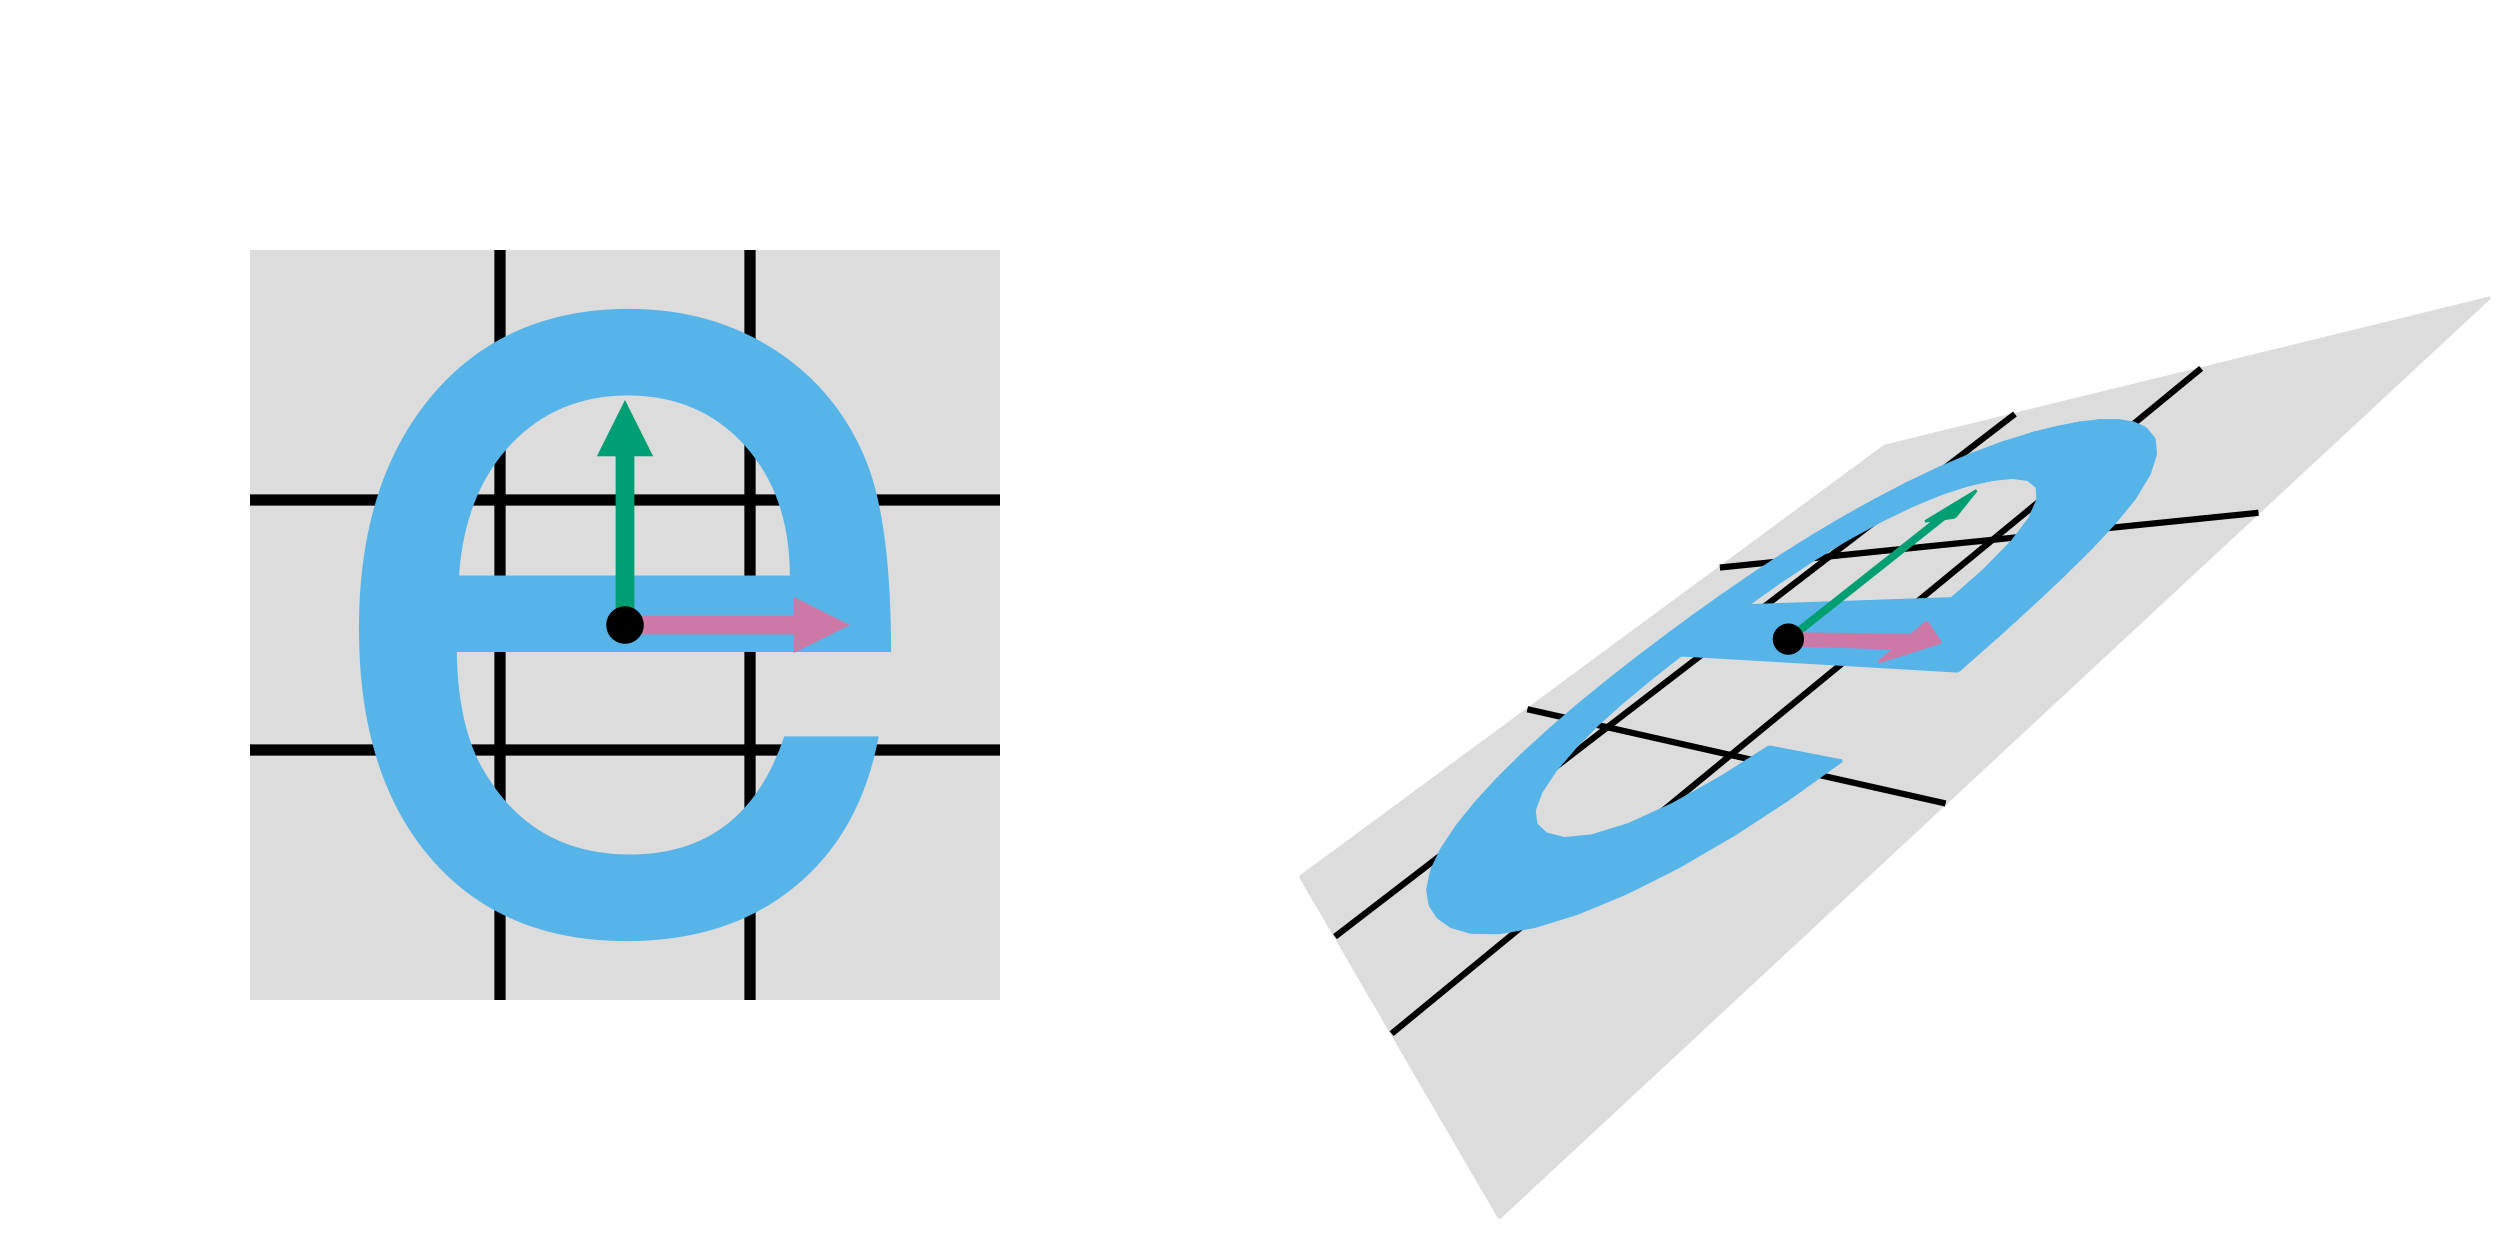 ﻿<?xml version="1.0" encoding="UTF-8"?>
<svg xmlns:xlink="http://www.w3.org/1999/xlink" viewBox="0 0 20 10" version="1.1" style="font-synthesis: none;" xmlns="http://www.w3.org/2000/svg">
  <style>
  </style>
  <path d="M 0 0 L 20 0 L 20 10 L 0 10 Z " stroke="none" fill="#FFFFFF" fill-opacity="0" transform="matrix(1,0,0,1,0,0)" />
  <path d="M -100 -100 L 100 -100 L 100 100 L -100 100 Z " stroke="none" fill="#DCDCDC" fill-opacity="1" transform="matrix(0.03,0,0,0.03,5,5)" />
  <path d="M -100 -33.333 L 100 -33.333 M -100 33.333 L 100 33.333 M -33.333 -100 L -33.333 100 M 33.333 -100 L 33.333 100 " stroke="#000000" stroke-opacity="1" stroke-width="3" stroke-linecap="butt" stroke-linejoin="miter" fill="none" transform="matrix(0.03,0,0,0.03,5,5)" />
  <path d="M 70.95 7.2 L -44.85 7.2 C -44.65 21.6, -41.85 32.8, -36.45 40.8 C -27.85 54.4, -15.25 61.2, 1.35 61.2 C 21.75 61.2, 35.45 50.7, 42.45 29.7 L 67.65 29.7 C 64.45 46.9, 56.95 60.3, 45.15 69.9 C 33.35 79.5, 18.45 84.3, 0.45 84.3 C -21.75 84.3, -39.2 76.9, -51.9 62.1 C -64.6 47.3, -70.95 26.9, -70.95 0.9 C -70.95 -25.1, -64.45 -45.8, -51.45 -61.2 C -38.45 -76.6, -20.95 -84.3, 1.05 -84.3 C 15.85 -84.3, 28.9 -80.6, 40.2 -73.2 C 51.5 -65.8, 59.65 -55.7, 64.65 -42.9 C 68.85 -31.9, 70.95 -15.2, 70.95 7.2 Z M -44.25 -13.2 L 43.95 -13.2 C 43.95 -27.4, 39.95 -38.95, 31.95 -47.85 C 23.95 -56.75, 13.55 -61.2, 0.75 -61.2 C -11.85 -61.2, -22.25 -56.85, -30.45 -48.15 C -38.65 -39.45, -43.25 -27.8, -44.25 -13.2 Z " stroke="none" fill="#56B4E9" fill-opacity="1" transform="matrix(0.03,0,0,0.03,5,5)" />
  <path d="M 0 0 L 0 -50 " stroke="#009E73" stroke-opacity="1" stroke-width="5" stroke-linecap="butt" stroke-linejoin="miter" fill="none" transform="matrix(0.03,0,0,0.03,5,5)" />
  <path d="M 0 0 L 50 0 " stroke="#CC79A7" stroke-opacity="1" stroke-width="5" stroke-linecap="butt" stroke-linejoin="miter" fill="none" transform="matrix(0.03,0,0,0.03,5,5)" />
  <path d="M -7.5 -45 L 7.5 -45 L 0 -60 " stroke="none" fill="#009E73" fill-opacity="1" transform="matrix(0.03,0,0,0.03,5,5)" />
  <path d="M 45 -7.5 L 45 7.5 L 60 0 " stroke="none" fill="#CC79A7" fill-opacity="1" transform="matrix(0.03,0,0,0.03,5,5)" />
  <path d="M 5 0 L 5 0 C 5 2.76, 2.76 5, 3.061616997868383E-16 5 C -2.76 5, -5 2.76, -5 6.123233995736766E-16 C -5 -2.76, -2.76 -5, -9.184850993605148E-16 -5 C 2.76 -5, 5 -2.76, 5 -1.2246467991473533E-15 " stroke="none" fill="#000000" fill-opacity="1" transform="matrix(0.03,0,0,0.03,5,5)" />
  <path d="M 4.921 -2.62 L 4.928 -2.612 L -2.999 4.753 L -3.005 4.746 L -3.014 4.751 L -4.607 2.019 L -4.599 2.014 L -4.603 2.005 L 4.917 -2.629 Z " stroke="none" fill="#DCDCDC" fill-opacity="1" transform="matrix(1,0,0,1,15,5)" />
  <path d="M 4.921 -2.62 L 4.925 -2.611 L -4.594 2.023 L -4.599 2.014 L -4.605 2.006 L 0.073 -1.442 L 0.079 -1.434 L 0.077 -1.443 L 4.919 -2.629 Z " stroke="none" fill="#DCDCDC" fill-opacity="1" transform="matrix(1,0,0,1,15,5)" />
  <path d="M 3.068 -0.898 L -1.241 -0.46 " stroke="#000000" stroke-opacity="1" stroke-width="0.05" stroke-linecap="butt" stroke-linejoin="miter" fill="none" transform="matrix(1,0,0,1,15,5)" />
  <path d="M 0.565 1.428 L -2.781 0.674 " stroke="#000000" stroke-opacity="1" stroke-width="0.05" stroke-linecap="butt" stroke-linejoin="miter" fill="none" transform="matrix(1,0,0,1,15,5)" />
  <path d="M -3.867 3.269 L 2.609 -2.053 " stroke="#000000" stroke-opacity="1" stroke-width="0.05" stroke-linecap="butt" stroke-linejoin="miter" fill="none" transform="matrix(1,0,0,1,15,5)" />
  <path d="M -4.32 2.493 L 1.119 -1.688 " stroke="#000000" stroke-opacity="1" stroke-width="0.05" stroke-linecap="butt" stroke-linejoin="miter" fill="none" transform="matrix(1,0,0,1,15,5)" />
  <path d="M 0.664 0.371 L 0.664 0.381 L -1.553 0.252 L -1.553 0.242 L -1.553 0.232 L 0.958 0.101 L 0.959 0.111 L 0.965 0.119 L 0.671 0.378 Z " stroke="none" fill="#56B4E9" fill-opacity="1" transform="matrix(1,0,0,1,15,5)" />
  <path d="M -1.553 0.242 L -1.559 0.249 L -1.708 0.115 L -1.701 0.108 L -1.701 0.098 L 0.959 0.101 L 0.959 0.111 L 0.959 0.121 L -1.552 0.252 Z " stroke="none" fill="#56B4E9" fill-opacity="1" transform="matrix(1,0,0,1,15,5)" />
  <path d="M -1.701 0.108 L -1.707 0.1 L -1.473 -0.073 L -1.467 -0.065 L -1.466 -0.075 L 0.96 0.101 L 0.959 0.111 L 0.959 0.121 L -1.701 0.118 Z " stroke="none" fill="#56B4E9" fill-opacity="1" transform="matrix(1,0,0,1,15,5)" />
  <path d="M -1.467 -0.065 L -1.473 -0.073 L -1.237 -0.241 L -1.231 -0.233 L -1.228 -0.243 L -1.017 -0.167 L -1.021 -0.157 L -1.019 -0.148 L -1.465 -0.055 Z " stroke="none" fill="#56B4E9" fill-opacity="1" transform="matrix(1,0,0,1,15,5)" />
  <path d="M -1.467 -0.065 L -1.469 -0.075 L -1.023 -0.167 L -1.021 -0.157 L -1.021 -0.167 L 1.233 -0.147 L 1.233 -0.137 L 1.234 -0.127 L -1.467 -0.055 Z " stroke="none" fill="#56B4E9" fill-opacity="1" transform="matrix(1,0,0,1,15,5)" />
  <path d="M -1.467 -0.065 L -1.467 -0.075 L 1.233 -0.147 L 1.233 -0.137 L 1.24 -0.13 L 0.966 0.119 L 0.959 0.111 L 0.958 0.121 L -1.468 -0.055 Z " stroke="none" fill="#56B4E9" fill-opacity="1" transform="matrix(1,0,0,1,15,5)" />
  <path d="M -1.231 -0.233 L -1.237 -0.241 L -0.999 -0.405 L -0.993 -0.397 L -0.99 -0.407 L -0.764 -0.348 L -0.767 -0.339 L -0.765 -0.329 L -1.229 -0.223 Z " stroke="none" fill="#56B4E9" fill-opacity="1" transform="matrix(1,0,0,1,15,5)" />
  <path d="M -1.231 -0.233 L -1.234 -0.243 L -0.769 -0.349 L -0.767 -0.339 L -0.761 -0.331 L -1.015 -0.149 L -1.021 -0.157 L -1.024 -0.148 L -1.235 -0.224 Z " stroke="none" fill="#56B4E9" fill-opacity="1" transform="matrix(1,0,0,1,15,5)" />
  <path d="M -0.993 -0.397 L -0.998 -0.406 L -0.756 -0.565 L -0.751 -0.557 L -0.749 -0.567 L -0.503 -0.522 L -0.505 -0.513 L -0.503 -0.503 L -0.991 -0.387 Z " stroke="none" fill="#56B4E9" fill-opacity="1" transform="matrix(1,0,0,1,15,5)" />
  <path d="M -0.993 -0.397 L -0.995 -0.407 L -0.507 -0.522 L -0.505 -0.513 L -0.5 -0.504 L -0.761 -0.33 L -0.767 -0.339 L -0.769 -0.329 L -0.995 -0.387 Z " stroke="none" fill="#56B4E9" fill-opacity="1" transform="matrix(1,0,0,1,15,5)" />
  <path d="M -0.751 -0.557 L -0.756 -0.565 L -0.51 -0.719 L -0.505 -0.711 L -0.504 -0.721 L -0.234 -0.687 L -0.236 -0.677 L -0.233 -0.667 L -0.749 -0.547 Z " stroke="none" fill="#56B4E9" fill-opacity="1" transform="matrix(1,0,0,1,15,5)" />
  <path d="M -0.751 -0.557 L -0.753 -0.566 L -0.238 -0.687 L -0.236 -0.677 L -0.23 -0.668 L -0.5 -0.504 L -0.505 -0.513 L -0.507 -0.503 L -0.753 -0.547 Z " stroke="none" fill="#56B4E9" fill-opacity="1" transform="matrix(1,0,0,1,15,5)" />
  <path d="M -0.505 -0.711 L -0.51 -0.72 L -0.261 -0.867 L -0.256 -0.859 L -0.255 -0.869 L 0.039 -0.837 L 0.038 -0.827 L 0.04 -0.817 L -0.503 -0.701 Z " stroke="none" fill="#56B4E9" fill-opacity="1" transform="matrix(1,0,0,1,15,5)" />
  <path d="M -0.505 -0.711 L -0.507 -0.721 L 0.036 -0.837 L 0.038 -0.827 L 0.043 -0.818 L -0.231 -0.668 L -0.236 -0.677 L -0.237 -0.667 L -0.506 -0.701 Z " stroke="none" fill="#56B4E9" fill-opacity="1" transform="matrix(1,0,0,1,15,5)" />
  <path d="M -0.256 -0.859 L -0.26 -0.868 L -0.01 -1.007 L -0.005 -0.998 L -0.003 -1.008 L 0.286 -0.957 L 0.284 -0.947 L 0.286 -0.937 L -0.254 -0.849 Z " stroke="none" fill="#56B4E9" fill-opacity="1" transform="matrix(1,0,0,1,15,5)" />
  <path d="M -0.256 -0.859 L -0.257 -0.869 L 0.282 -0.957 L 0.284 -0.947 L 0.288 -0.938 L 0.042 -0.818 L 0.038 -0.827 L 0.037 -0.817 L -0.257 -0.849 Z " stroke="none" fill="#56B4E9" fill-opacity="1" transform="matrix(1,0,0,1,15,5)" />
  <path d="M -0.005 -0.998 L -0.01 -1.007 L 0.254 -1.145 L 0.259 -1.136 L 0.259 -1.146 L 0.929 -1.171 L 0.929 -1.161 L 0.931 -1.151 L -0.003 -0.989 Z " stroke="none" fill="#56B4E9" fill-opacity="1" transform="matrix(1,0,0,1,15,5)" />
  <path d="M -0.005 -0.998 L -0.007 -1.008 L 0.928 -1.171 L 0.929 -1.161 L 0.932 -1.151 L 0.739 -1.107 L 0.736 -1.117 L 0.738 -1.107 L -0.003 -0.989 Z " stroke="none" fill="#56B4E9" fill-opacity="1" transform="matrix(1,0,0,1,15,5)" />
  <path d="M -0.005 -0.998 L -0.007 -1.008 L 0.735 -1.127 L 0.736 -1.117 L 0.739 -1.107 L 0.523 -1.036 L 0.52 -1.045 L 0.521 -1.035 L -0.004 -0.989 Z " stroke="none" fill="#56B4E9" fill-opacity="1" transform="matrix(1,0,0,1,15,5)" />
  <path d="M -0.005 -0.998 L -0.006 -1.008 L 0.519 -1.055 L 0.52 -1.045 L 0.524 -1.036 L 0.288 -0.938 L 0.284 -0.947 L 0.282 -0.937 L -0.007 -0.989 Z " stroke="none" fill="#56B4E9" fill-opacity="1" transform="matrix(1,0,0,1,15,5)" />
  <path d="M 0.259 -1.136 L 0.255 -1.145 L 0.515 -1.269 L 0.519 -1.26 L 0.518 -1.27 L 2.163 -1.583 L 2.165 -1.574 L 2.168 -1.564 L 0.261 -1.126 Z " stroke="none" fill="#56B4E9" fill-opacity="1" transform="matrix(1,0,0,1,15,5)" />
  <path d="M 0.259 -1.136 L 0.257 -1.146 L 2.163 -1.583 L 2.165 -1.574 L 2.173 -1.58 L 2.242 -1.496 L 2.235 -1.49 L 2.236 -1.48 L 0.261 -1.126 Z " stroke="none" fill="#56B4E9" fill-opacity="1" transform="matrix(1,0,0,1,15,5)" />
  <path d="M 0.259 -1.136 L 0.257 -1.146 L 2.233 -1.5 L 2.235 -1.49 L 2.237 -1.48 L 0.932 -1.151 L 0.929 -1.161 L 0.93 -1.151 L 0.259 -1.126 Z " stroke="none" fill="#56B4E9" fill-opacity="1" transform="matrix(1,0,0,1,15,5)" />
  <path d="M 0.519 -1.26 L 0.516 -1.269 L 0.77 -1.377 L 0.774 -1.368 L 0.772 -1.378 L 2.07 -1.627 L 2.072 -1.617 L 2.075 -1.607 L 0.522 -1.25 Z " stroke="none" fill="#56B4E9" fill-opacity="1" transform="matrix(1,0,0,1,15,5)" />
  <path d="M 0.519 -1.26 L 0.517 -1.27 L 2.07 -1.627 L 2.072 -1.617 L 2.076 -1.626 L 2.17 -1.583 L 2.165 -1.574 L 2.167 -1.564 L 0.521 -1.25 Z " stroke="none" fill="#56B4E9" fill-opacity="1" transform="matrix(1,0,0,1,15,5)" />
  <path d="M 0.774 -1.368 L 0.77 -1.377 L 1.014 -1.468 L 1.018 -1.459 L 1.016 -1.468 L 1.949 -1.647 L 1.951 -1.637 L 1.954 -1.628 L 0.776 -1.358 Z " stroke="none" fill="#56B4E9" fill-opacity="1" transform="matrix(1,0,0,1,15,5)" />
  <path d="M 0.774 -1.368 L 0.771 -1.378 L 1.949 -1.647 L 1.951 -1.637 L 1.953 -1.647 L 2.074 -1.627 L 2.072 -1.617 L 2.074 -1.607 L 0.776 -1.358 Z " stroke="none" fill="#56B4E9" fill-opacity="1" transform="matrix(1,0,0,1,15,5)" />
  <path d="M 1.018 -1.459 L 1.015 -1.468 L 1.247 -1.54 L 1.25 -1.531 L 1.248 -1.541 L 1.805 -1.647 L 1.807 -1.637 L 1.81 -1.627 L 1.02 -1.449 Z " stroke="none" fill="#56B4E9" fill-opacity="1" transform="matrix(1,0,0,1,15,5)" />
  <path d="M 1.018 -1.459 L 1.016 -1.468 L 1.805 -1.647 L 1.807 -1.637 L 1.807 -1.647 L 1.951 -1.647 L 1.951 -1.637 L 1.953 -1.628 L 1.02 -1.449 Z " stroke="none" fill="#56B4E9" fill-opacity="1" transform="matrix(1,0,0,1,15,5)" />
  <path d="M 1.25 -1.531 L 1.248 -1.541 L 1.468 -1.596 L 1.471 -1.586 L 1.469 -1.596 L 1.644 -1.629 L 1.645 -1.619 L 1.648 -1.609 L 1.252 -1.521 Z " stroke="none" fill="#56B4E9" fill-opacity="1" transform="matrix(1,0,0,1,15,5)" />
  <path d="M 1.25 -1.531 L 1.248 -1.541 L 1.643 -1.629 L 1.645 -1.619 L 1.644 -1.629 L 1.806 -1.647 L 1.807 -1.637 L 1.809 -1.627 L 1.252 -1.521 Z " stroke="none" fill="#56B4E9" fill-opacity="1" transform="matrix(1,0,0,1,15,5)" />
  <path d="M -1.553 0.242 L -1.547 0.25 L -1.776 0.43 L -1.782 0.422 L -1.789 0.429 L -1.937 0.289 L -1.93 0.282 L -1.931 0.272 L -1.554 0.232 Z " stroke="none" fill="#56B4E9" fill-opacity="1" transform="matrix(1,0,0,1,15,5)" />
  <path d="M -1.553 0.242 L -1.552 0.252 L -1.929 0.292 L -1.93 0.282 L -1.936 0.274 L -1.707 0.1 L -1.701 0.108 L -1.694 0.1 L -1.546 0.235 Z " stroke="none" fill="#56B4E9" fill-opacity="1" transform="matrix(1,0,0,1,15,5)" />
  <path d="M -1.782 0.422 L -1.775 0.429 L -1.998 0.614 L -2.005 0.606 L -2.012 0.613 L -2.165 0.468 L -2.158 0.461 L -2.159 0.451 L -1.783 0.412 Z " stroke="none" fill="#56B4E9" fill-opacity="1" transform="matrix(1,0,0,1,15,5)" />
  <path d="M -1.782 0.422 L -1.781 0.432 L -2.157 0.471 L -2.158 0.461 L -2.164 0.453 L -1.936 0.274 L -1.93 0.282 L -1.923 0.275 L -1.775 0.414 Z " stroke="none" fill="#56B4E9" fill-opacity="1" transform="matrix(1,0,0,1,15,5)" />
  <path d="M -2.005 0.606 L -1.998 0.613 L -2.208 0.801 L -2.214 0.793 L -2.221 0.801 L -2.389 0.652 L -2.383 0.645 L -2.384 0.635 L -2.006 0.596 Z " stroke="none" fill="#56B4E9" fill-opacity="1" transform="matrix(1,0,0,1,15,5)" />
  <path d="M -2.005 0.606 L -2.004 0.616 L -2.382 0.655 L -2.383 0.645 L -2.389 0.637 L -2.164 0.453 L -2.158 0.461 L -2.151 0.454 L -1.998 0.599 Z " stroke="none" fill="#56B4E9" fill-opacity="1" transform="matrix(1,0,0,1,15,5)" />
  <path d="M -2.214 0.793 L -2.207 0.8 L -2.391 0.986 L -2.398 0.979 L -2.403 0.987 L -2.608 0.841 L -2.602 0.833 L -2.603 0.823 L -2.215 0.783 Z " stroke="none" fill="#56B4E9" fill-opacity="1" transform="matrix(1,0,0,1,15,5)" />
  <path d="M -2.214 0.793 L -2.213 0.803 L -2.601 0.843 L -2.602 0.833 L -2.608 0.825 L -2.389 0.637 L -2.383 0.645 L -2.376 0.637 L -2.208 0.786 Z " stroke="none" fill="#56B4E9" fill-opacity="1" transform="matrix(1,0,0,1,15,5)" />
  <path d="M -2.398 0.979 L -2.39 0.986 L -2.549 1.171 L -2.556 1.165 L -2.561 1.174 L -2.817 1.033 L -2.812 1.024 L -2.813 1.014 L -2.399 0.969 Z " stroke="none" fill="#56B4E9" fill-opacity="1" transform="matrix(1,0,0,1,15,5)" />
  <path d="M -2.398 0.979 L -2.397 0.989 L -2.811 1.034 L -2.812 1.024 L -2.818 1.017 L -2.608 0.825 L -2.602 0.833 L -2.596 0.824 L -2.392 0.971 Z " stroke="none" fill="#56B4E9" fill-opacity="1" transform="matrix(1,0,0,1,15,5)" />
  <path d="M -2.556 1.165 L -2.548 1.171 L -2.662 1.343 L -2.67 1.337 L -2.679 1.341 L -2.821 1.028 L -2.812 1.024 L -2.807 1.015 L -2.551 1.156 Z " stroke="none" fill="#56B4E9" fill-opacity="1" transform="matrix(1,0,0,1,15,5)" />
  <path d="M -2.67 1.337 L -2.661 1.34 L -2.715 1.487 L -2.724 1.483 L -2.731 1.491 L -3.015 1.225 L -3.008 1.217 L -3.005 1.208 L -2.667 1.328 Z " stroke="none" fill="#56B4E9" fill-opacity="1" transform="matrix(1,0,0,1,15,5)" />
  <path d="M -2.67 1.337 L -2.674 1.346 L -3.012 1.227 L -3.008 1.217 L -3.015 1.21 L -2.819 1.017 L -2.812 1.024 L -2.803 1.02 L -2.661 1.333 Z " stroke="none" fill="#56B4E9" fill-opacity="1" transform="matrix(1,0,0,1,15,5)" />
  <path d="M -2.724 1.483 L -2.714 1.482 L -2.7 1.593 L -2.71 1.595 L -2.718 1.601 L -3.016 1.224 L -3.008 1.217 L -3.001 1.21 L -2.717 1.476 Z " stroke="none" fill="#56B4E9" fill-opacity="1" transform="matrix(1,0,0,1,15,5)" />
  <path d="M -2.71 1.595 L -2.703 1.587 L -2.625 1.662 L -2.632 1.669 L -2.636 1.678 L -3.19 1.419 L -3.186 1.41 L -3.183 1.401 L -2.707 1.585 Z " stroke="none" fill="#56B4E9" fill-opacity="1" transform="matrix(1,0,0,1,15,5)" />
  <path d="M -2.71 1.595 L -2.714 1.604 L -3.19 1.419 L -3.186 1.41 L -3.193 1.403 L -3.016 1.211 L -3.008 1.217 L -3 1.211 L -2.702 1.588 Z " stroke="none" fill="#56B4E9" fill-opacity="1" transform="matrix(1,0,0,1,15,5)" />
  <path d="M -2.632 1.669 L -2.63 1.659 L -2.486 1.696 L -2.488 1.706 L -2.482 1.699 L -1.976 2.136 L -1.983 2.143 L -1.989 2.152 L -2.638 1.677 Z " stroke="none" fill="#56B4E9" fill-opacity="1" transform="matrix(1,0,0,1,15,5)" />
  <path d="M -2.632 1.669 L -2.626 1.661 L -1.977 2.135 L -1.983 2.143 L -1.988 2.152 L -3.191 1.419 L -3.186 1.41 L -3.182 1.401 L -2.628 1.66 Z " stroke="none" fill="#56B4E9" fill-opacity="1" transform="matrix(1,0,0,1,15,5)" />
  <path d="M -2.488 1.706 L -2.489 1.696 L -2.27 1.676 L -2.269 1.686 L -2.265 1.677 L -1.554 1.919 L -1.557 1.929 L -1.559 1.938 L -2.491 1.716 Z " stroke="none" fill="#56B4E9" fill-opacity="1" transform="matrix(1,0,0,1,15,5)" />
  <path d="M -2.488 1.706 L -2.486 1.696 L -1.555 1.919 L -1.557 1.929 L -1.552 1.938 L -1.978 2.152 L -1.983 2.143 L -1.989 2.151 L -2.495 1.714 Z " stroke="none" fill="#56B4E9" fill-opacity="1" transform="matrix(1,0,0,1,15,5)" />
  <path d="M -2.269 1.686 L -2.272 1.676 L -1.973 1.584 L -1.97 1.593 L -1.964 1.585 L -1.551 1.921 L -1.557 1.929 L -1.56 1.938 L -2.272 1.695 Z " stroke="none" fill="#56B4E9" fill-opacity="1" transform="matrix(1,0,0,1,15,5)" />
  <path d="M -1.97 1.593 L -1.974 1.584 L -1.617 1.421 L -1.613 1.43 L -1.609 1.421 L -1.112 1.663 L -1.117 1.672 L -1.118 1.682 L -1.971 1.603 Z " stroke="none" fill="#56B4E9" fill-opacity="1" transform="matrix(1,0,0,1,15,5)" />
  <path d="M -1.97 1.593 L -1.969 1.583 L -1.116 1.662 L -1.117 1.672 L -1.112 1.68 L -1.552 1.937 L -1.557 1.929 L -1.563 1.936 L -1.976 1.601 Z " stroke="none" fill="#56B4E9" fill-opacity="1" transform="matrix(1,0,0,1,15,5)" />
  <path d="M -1.613 1.43 L -1.618 1.421 L -1.235 1.206 L -1.23 1.215 L -1.227 1.206 L -0.678 1.377 L -0.681 1.386 L -0.68 1.396 L -1.613 1.44 Z " stroke="none" fill="#56B4E9" fill-opacity="1" transform="matrix(1,0,0,1,15,5)" />
  <path d="M -1.613 1.43 L -1.614 1.42 L -0.681 1.376 L -0.681 1.386 L -0.675 1.395 L -1.111 1.68 L -1.117 1.672 L -1.121 1.681 L -1.618 1.439 Z " stroke="none" fill="#56B4E9" fill-opacity="1" transform="matrix(1,0,0,1,15,5)" />
  <path d="M -1.23 1.215 L -1.236 1.207 L -0.853 0.964 L -0.848 0.973 L -0.846 0.963 L -0.261 1.076 L -0.263 1.086 L -0.262 1.096 L -1.229 1.225 Z " stroke="none" fill="#56B4E9" fill-opacity="1" transform="matrix(1,0,0,1,15,5)" />
  <path d="M -1.23 1.215 L -1.231 1.205 L -0.264 1.076 L -0.263 1.086 L -0.257 1.094 L -0.675 1.394 L -0.681 1.386 L -0.684 1.396 L -1.233 1.225 Z " stroke="none" fill="#56B4E9" fill-opacity="1" transform="matrix(1,0,0,1,15,5)" />
  <path d="M -1.983 2.143 L -1.979 2.153 L -2.371 2.315 L -2.375 2.306 L -2.381 2.314 L -3.352 1.615 L -3.346 1.607 L -3.342 1.598 L -1.979 2.134 Z " stroke="none" fill="#56B4E9" fill-opacity="1" transform="matrix(1,0,0,1,15,5)" />
  <path d="M -1.983 2.143 L -1.986 2.153 L -3.35 1.616 L -3.346 1.607 L -3.354 1.601 L -3.194 1.404 L -3.186 1.41 L -3.181 1.401 L -1.978 2.135 Z " stroke="none" fill="#56B4E9" fill-opacity="1" transform="matrix(1,0,0,1,15,5)" />
  <path d="M -2.375 2.306 L -2.372 2.316 L -2.72 2.424 L -2.723 2.414 L -2.729 2.422 L -3.476 1.802 L -3.47 1.794 L -3.466 1.785 L -2.37 2.297 Z " stroke="none" fill="#56B4E9" fill-opacity="1" transform="matrix(1,0,0,1,15,5)" />
  <path d="M -2.375 2.306 L -2.379 2.315 L -3.474 1.803 L -3.47 1.794 L -3.478 1.789 L -3.354 1.602 L -3.346 1.607 L -3.34 1.599 L -2.369 2.298 Z " stroke="none" fill="#56B4E9" fill-opacity="1" transform="matrix(1,0,0,1,15,5)" />
  <path d="M -2.723 2.414 L -2.721 2.424 L -3.007 2.474 L -3.009 2.464 L -3.016 2.471 L -3.556 1.972 L -3.55 1.964 L -3.545 1.955 L -2.718 2.405 Z " stroke="none" fill="#56B4E9" fill-opacity="1" transform="matrix(1,0,0,1,15,5)" />
  <path d="M -2.723 2.414 L -2.728 2.423 L -3.554 1.973 L -3.55 1.964 L -3.559 1.96 L -3.479 1.79 L -3.47 1.794 L -3.464 1.786 L -2.717 2.406 Z " stroke="none" fill="#56B4E9" fill-opacity="1" transform="matrix(1,0,0,1,15,5)" />
  <path d="M -3.009 2.464 L -3.009 2.474 L -3.229 2.471 L -3.229 2.461 L -3.236 2.468 L -3.588 2.12 L -3.581 2.113 L -3.575 2.104 L -3.004 2.455 Z " stroke="none" fill="#56B4E9" fill-opacity="1" transform="matrix(1,0,0,1,15,5)" />
  <path d="M -3.009 2.464 L -3.014 2.472 L -3.586 2.122 L -3.581 2.113 L -3.59 2.111 L -3.559 1.962 L -3.55 1.964 L -3.543 1.957 L -3.002 2.456 Z " stroke="none" fill="#56B4E9" fill-opacity="1" transform="matrix(1,0,0,1,15,5)" />
  <path d="M -3.229 2.461 L -3.232 2.471 L -3.392 2.425 L -3.389 2.416 L -3.396 2.423 L -3.57 2.245 L -3.562 2.238 L -3.557 2.23 L -3.224 2.453 Z " stroke="none" fill="#56B4E9" fill-opacity="1" transform="matrix(1,0,0,1,15,5)" />
  <path d="M -3.229 2.461 L -3.235 2.469 L -3.568 2.247 L -3.562 2.238 L -3.572 2.24 L -3.591 2.114 L -3.581 2.113 L -3.574 2.106 L -3.222 2.454 Z " stroke="none" fill="#56B4E9" fill-opacity="1" transform="matrix(1,0,0,1,15,5)" />
  <path d="M -3.389 2.416 L -3.395 2.424 L -3.503 2.348 L -3.497 2.34 L -3.506 2.345 L -3.571 2.244 L -3.562 2.238 L -3.555 2.231 L -3.382 2.409 Z " stroke="none" fill="#56B4E9" fill-opacity="1" transform="matrix(1,0,0,1,15,5)" />
  <path d="M 2.235 -1.49 L 2.245 -1.491 L 2.257 -1.369 L 2.247 -1.368 L 2.249 -1.358 L 1.099 -1.169 L 1.097 -1.178 L 1.094 -1.188 L 2.232 -1.499 Z " stroke="none" fill="#56B4E9" fill-opacity="1" transform="matrix(1,0,0,1,15,5)" />
  <path d="M 2.235 -1.49 L 2.237 -1.48 L 1.1 -1.169 L 1.097 -1.178 L 1.098 -1.169 L 0.93 -1.151 L 0.929 -1.161 L 0.927 -1.171 L 2.232 -1.499 Z " stroke="none" fill="#56B4E9" fill-opacity="1" transform="matrix(1,0,0,1,15,5)" />
  <path d="M 2.247 -1.368 L 2.257 -1.365 L 2.205 -1.204 L 2.195 -1.207 L 2.196 -1.197 L 1.297 -1.093 L 1.295 -1.103 L 1.293 -1.112 L 2.245 -1.378 Z " stroke="none" fill="#56B4E9" fill-opacity="1" transform="matrix(1,0,0,1,15,5)" />
  <path d="M 2.247 -1.368 L 2.249 -1.358 L 1.227 -1.152 L 1.225 -1.162 L 1.223 -1.152 L 1.096 -1.169 L 1.097 -1.178 L 1.095 -1.188 L 2.246 -1.378 Z " stroke="none" fill="#56B4E9" fill-opacity="1" transform="matrix(1,0,0,1,15,5)" />
  <path d="M 2.247 -1.368 L 2.25 -1.358 L 1.298 -1.093 L 1.295 -1.103 L 1.289 -1.095 L 1.218 -1.154 L 1.225 -1.162 L 1.223 -1.171 L 2.245 -1.378 Z " stroke="none" fill="#56B4E9" fill-opacity="1" transform="matrix(1,0,0,1,15,5)" />
  <path d="M 2.195 -1.207 L 2.204 -1.202 L 2.085 -1.005 L 2.076 -1.01 L 2.076 -1 L 1.301 -0.992 L 1.301 -1.002 L 1.299 -1.011 L 2.193 -1.217 Z " stroke="none" fill="#56B4E9" fill-opacity="1" transform="matrix(1,0,0,1,15,5)" />
  <path d="M 2.195 -1.207 L 2.197 -1.197 L 1.303 -0.992 L 1.301 -1.002 L 1.291 -1.001 L 1.285 -1.102 L 1.295 -1.103 L 1.294 -1.113 L 2.194 -1.217 Z " stroke="none" fill="#56B4E9" fill-opacity="1" transform="matrix(1,0,0,1,15,5)" />
  <path d="M 2.076 -1.01 L 2.084 -1.004 L 1.925 -0.809 L 1.917 -0.815 L 1.917 -0.805 L 1.233 -0.841 L 1.234 -0.851 L 1.232 -0.861 L 2.074 -1.02 Z " stroke="none" fill="#56B4E9" fill-opacity="1" transform="matrix(1,0,0,1,15,5)" />
  <path d="M 2.076 -1.01 L 2.078 -1 L 1.236 -0.841 L 1.234 -0.851 L 1.225 -0.855 L 1.292 -1.006 L 1.301 -1.002 L 1.301 -1.012 L 2.076 -1.02 Z " stroke="none" fill="#56B4E9" fill-opacity="1" transform="matrix(1,0,0,1,15,5)" />
  <path d="M 1.917 -0.815 L 1.924 -0.808 L 1.725 -0.595 L 1.717 -0.602 L 1.716 -0.592 L 1.09 -0.653 L 1.091 -0.663 L 1.089 -0.673 L 1.915 -0.825 Z " stroke="none" fill="#56B4E9" fill-opacity="1" transform="matrix(1,0,0,1,15,5)" />
  <path d="M 1.917 -0.815 L 1.919 -0.805 L 1.092 -0.653 L 1.091 -0.663 L 1.083 -0.669 L 1.226 -0.857 L 1.234 -0.851 L 1.234 -0.861 L 1.918 -0.825 Z " stroke="none" fill="#56B4E9" fill-opacity="1" transform="matrix(1,0,0,1,15,5)" />
  <path d="M 1.717 -0.602 L 1.724 -0.595 L 1.494 -0.368 L 1.487 -0.375 L 1.486 -0.365 L 0.877 -0.437 L 0.879 -0.447 L 0.877 -0.457 L 1.715 -0.612 Z " stroke="none" fill="#56B4E9" fill-opacity="1" transform="matrix(1,0,0,1,15,5)" />
  <path d="M 1.717 -0.602 L 1.719 -0.592 L 0.88 -0.437 L 0.879 -0.447 L 0.871 -0.454 L 1.083 -0.67 L 1.091 -0.663 L 1.092 -0.673 L 1.718 -0.612 Z " stroke="none" fill="#56B4E9" fill-opacity="1" transform="matrix(1,0,0,1,15,5)" />
  <path d="M 1.487 -0.375 L 1.494 -0.368 L 1.24 -0.13 L 1.233 -0.137 L 1.232 -0.127 L 0.611 -0.203 L 0.613 -0.213 L 0.611 -0.223 L 1.486 -0.385 Z " stroke="none" fill="#56B4E9" fill-opacity="1" transform="matrix(1,0,0,1,15,5)" />
  <path d="M 1.487 -0.375 L 1.489 -0.365 L 0.615 -0.203 L 0.613 -0.213 L 0.606 -0.22 L 0.872 -0.454 L 0.879 -0.447 L 0.88 -0.457 L 1.489 -0.385 Z " stroke="none" fill="#56B4E9" fill-opacity="1" transform="matrix(1,0,0,1,15,5)" />
  <path d="M 1.233 -0.137 L 1.233 -0.127 L -1.021 -0.147 L -1.021 -0.157 L -1.021 -0.167 L 0.612 -0.223 L 0.613 -0.213 L 0.614 -0.223 L 1.235 -0.147 Z " stroke="none" fill="#56B4E9" fill-opacity="1" transform="matrix(1,0,0,1,15,5)" />
  <path d="M -0.658 0.114 L -0.658 0.124 L -0.727 0.122 L -0.727 0.112 L -0.733 0.105 L 0.595 -0.945 L 0.601 -0.937 L 0.608 -0.929 L -0.652 0.122 Z " stroke="none" fill="#009E73" fill-opacity="1" transform="matrix(1,0,0,1,15,5)" />
  <path d="M -0.658 0.114 L -0.665 0.106 L 0.595 -0.945 L 0.601 -0.937 L 0.6 -0.947 L 0.681 -0.959 L 0.682 -0.949 L 0.688 -0.941 L -0.652 0.122 Z " stroke="none" fill="#009E73" fill-opacity="1" transform="matrix(1,0,0,1,15,5)" />
  <path d="M -0.751 0.159 L -0.757 0.151 L -0.642 0.06 L -0.635 0.068 L -0.635 0.058 L 0.411 0.071 L 0.411 0.081 L 0.411 0.091 L -0.75 0.169 Z " stroke="none" fill="#CC79A7" fill-opacity="1" transform="matrix(1,0,0,1,15,5)" />
  <path d="M -0.751 0.159 L -0.751 0.149 L 0.41 0.072 L 0.411 0.081 L 0.417 0.089 L 0.286 0.199 L 0.28 0.191 L 0.28 0.201 L -0.751 0.169 Z " stroke="none" fill="#CC79A7" fill-opacity="1" transform="matrix(1,0,0,1,15,5)" />
  <path d="M 0.4 -0.829 L 0.395 -0.837 L 0.808 -1.087 L 0.813 -1.078 L 0.821 -1.072 L 0.647 -0.854 L 0.639 -0.861 L 0.64 -0.851 L 0.401 -0.819 Z " stroke="none" fill="#009E73" fill-opacity="1" transform="matrix(1,0,0,1,15,5)" />
  <path d="M 0.415 -0.026 L 0.423 -0.032 L 0.534 0.135 L 0.526 0.14 L 0.529 0.15 L 0.03 0.307 L 0.027 0.297 L 0.021 0.289 L 0.408 -0.034 Z " stroke="none" fill="#CC79A7" fill-opacity="1" transform="matrix(1,0,0,1,15,5)" />
  <path d="M -0.568 0.113 L -0.568 0.113 C -0.568 0.182, -0.624 0.238, -0.693 0.238 C -0.762 0.238, -0.818 0.182, -0.818 0.113 C -0.818 0.044, -0.762 -0.012, -0.693 -0.012 C -0.624 -0.012, -0.568 0.044, -0.568 0.113 " stroke="none" fill="#000000" fill-opacity="1" transform="matrix(1,0,0,1,15,5)" />
</svg>